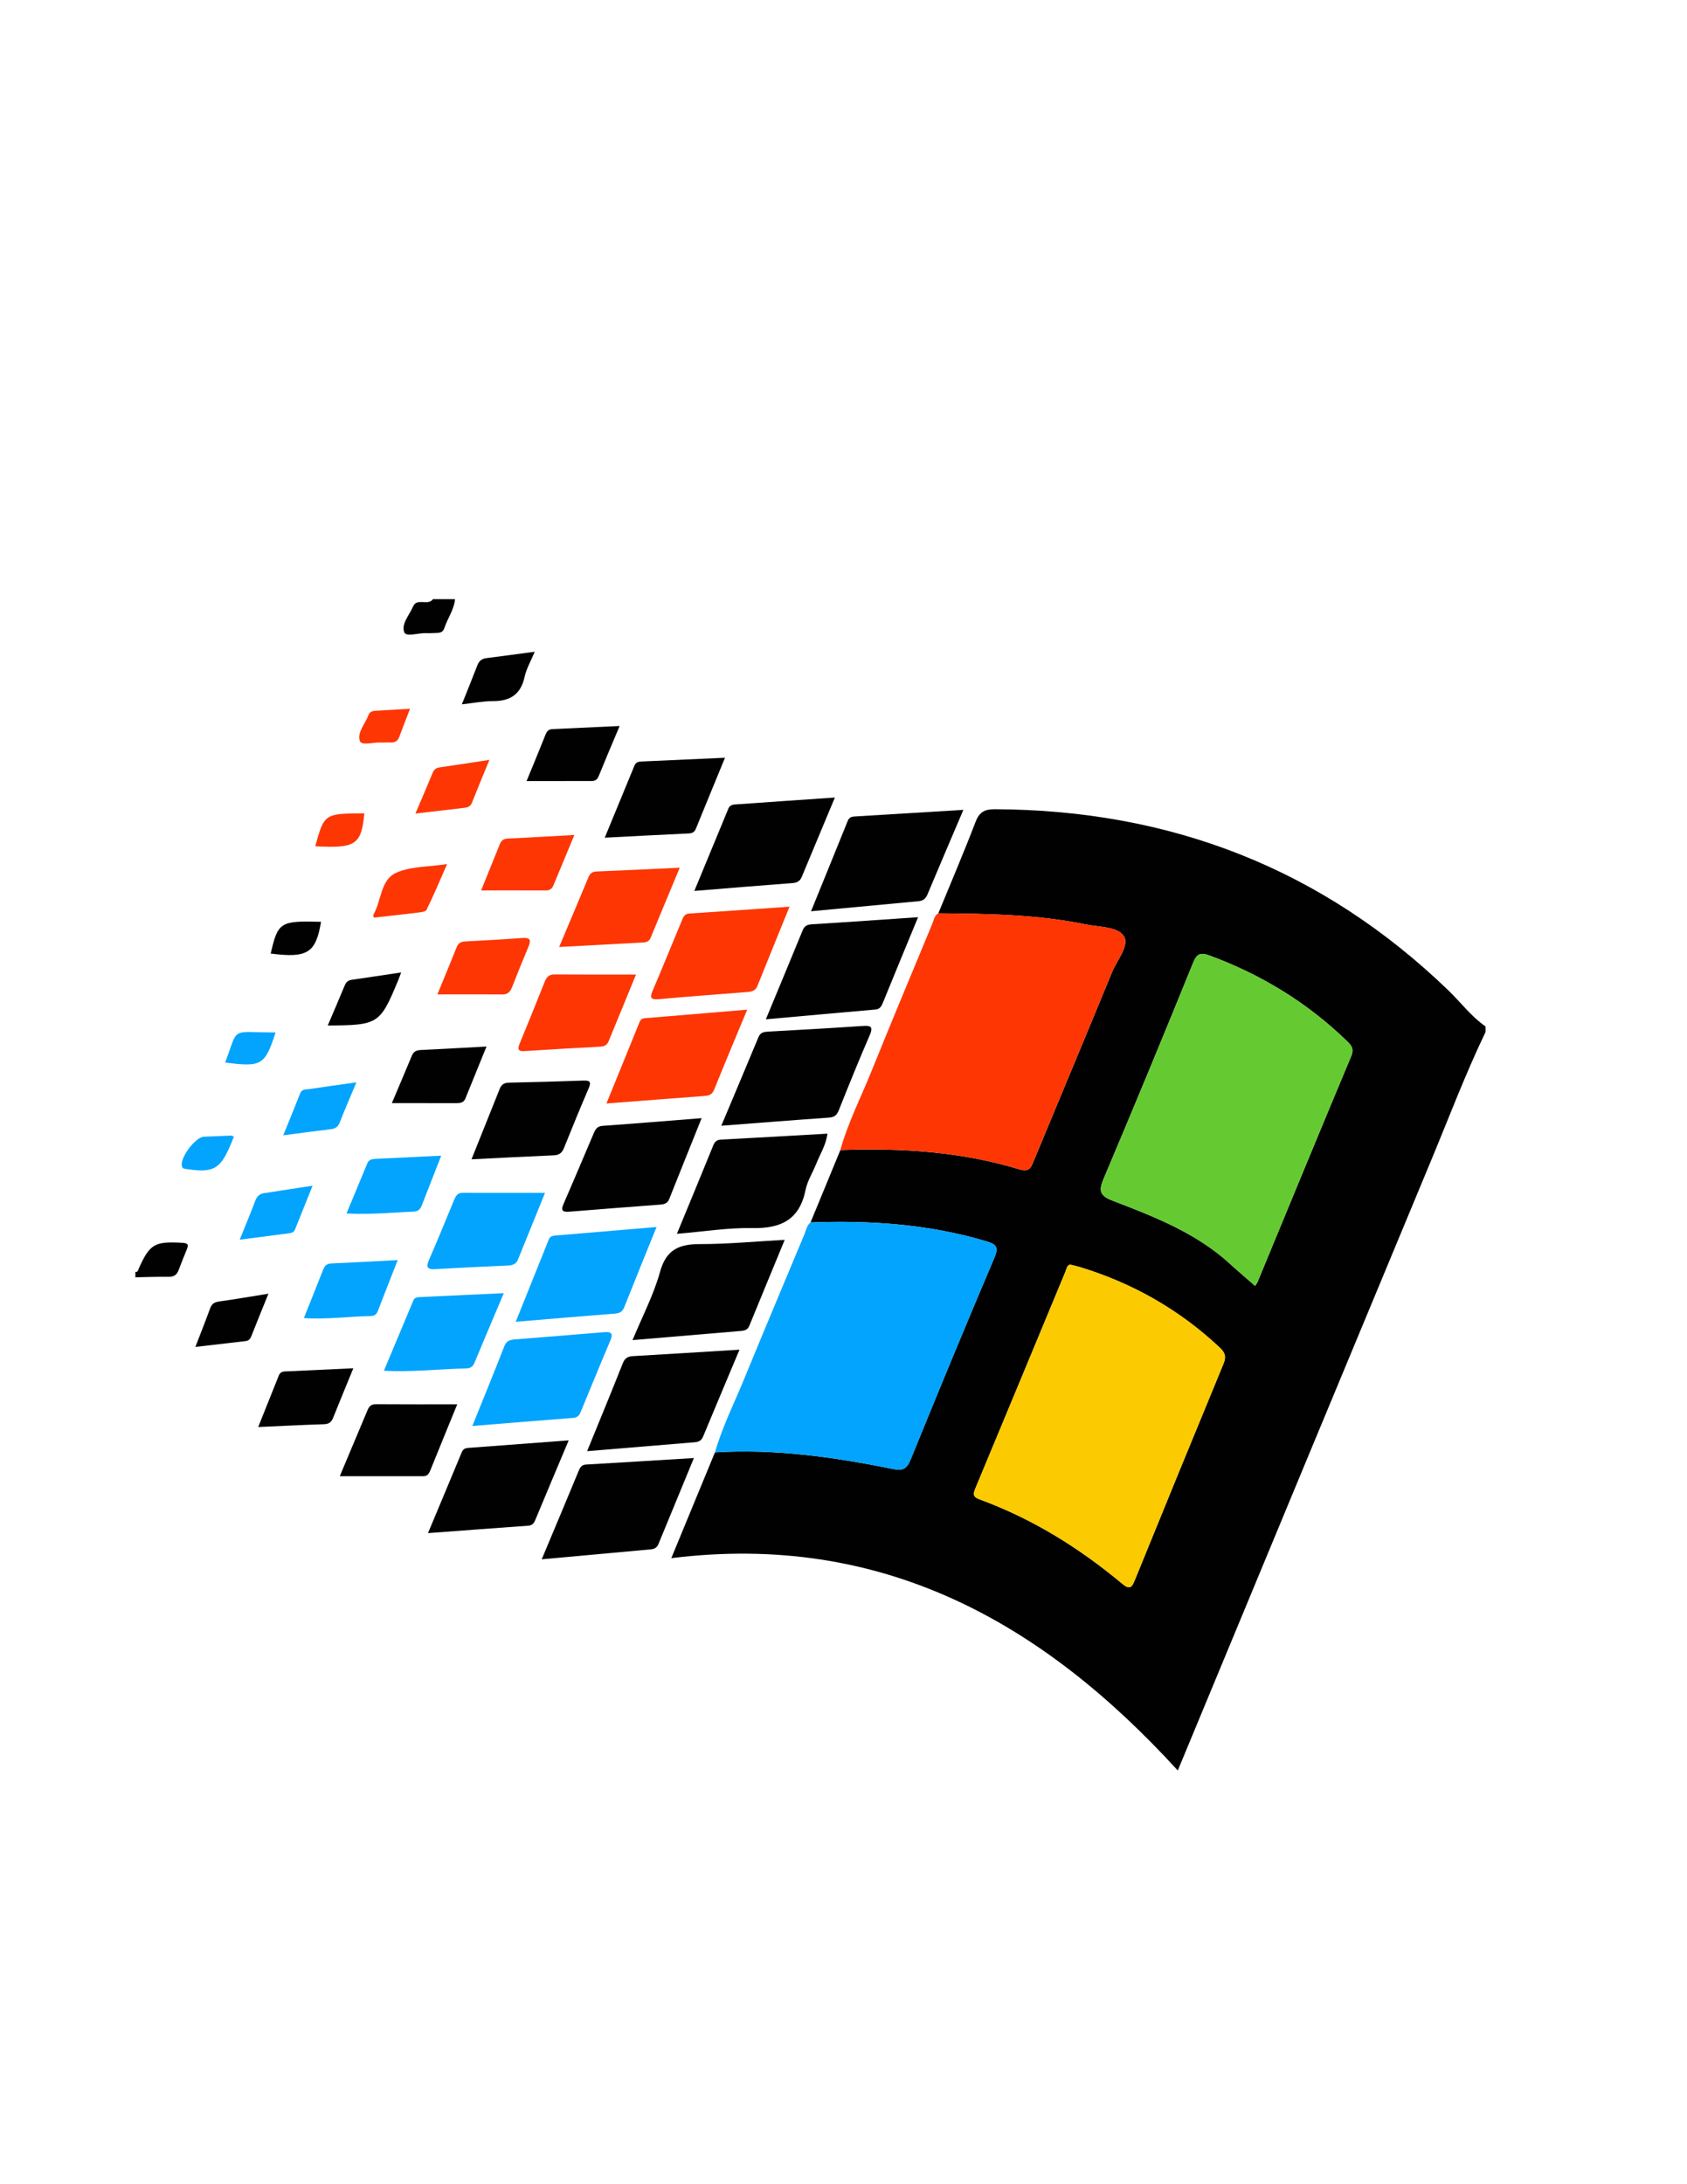 <?xml version="1.0" encoding="utf-8"?>
<!-- Generator: Adobe Illustrator 26.0.0, SVG Export Plug-In . SVG Version: 6.00 Build 0)  -->
<svg version="1.1" id="Layer_1" xmlns="http://www.w3.org/2000/svg" xmlns:xlink="http://www.w3.org/1999/xlink" x="0px" y="0px"
	 viewBox="0 0 612 792" style="enable-background:new 0 0 612 792;" xml:space="preserve">
<style type="text/css">
	.st0{fill:#010101;}
	.st1{fill:#FE3604;}
	.st2{fill:#02A4FD;}
	.st3{fill:#65CA32;}
	.st4{fill:#FCCA00;}
</style>
<path class="st0" d="M294.04,443.26c3.61-8.75,7.21-17.5,10.82-26.24c22.04-0.81,43.87,0.56,65.11,7.03
	c3.64,1.11,4.19-1.06,5.18-3.44c9.41-22.69,18.91-45.35,28.26-68.07c1.79-4.36,6.34-9.64,4.36-12.97
	c-2.16-3.65-8.92-3.35-13.77-4.35c-17.69-3.65-35.64-3.9-53.6-4.05c4.54-11.05,9.24-22.03,13.52-33.18
	c1.37-3.57,3.32-4.57,6.93-4.56c63.56,0.24,118.7,21.41,164.64,65.75c4.49,4.33,8.24,9.42,13.43,13.02c0,0.67,0,1.33,0,2
	c-7.38,15.38-13.4,31.34-19.95,47.07c-30.04,72.12-59.97,144.29-89.93,216.45c-0.5,1.2-1,2.39-1.78,4.26
	c-49.31-54-107.44-86.43-183.73-76.99c5.4-13.09,10.62-25.72,15.83-38.35c21.78-1.34,43.17,1.69,64.41,5.99
	c3.64,0.74,5.15,0.13,6.58-3.39c9.95-24.47,20.05-48.88,30.38-73.19c1.67-3.93,0.63-4.9-2.98-5.97
	C336.92,443.88,315.61,442.45,294.04,443.26z M455.32,466.27c0.48-0.75,0.71-1.01,0.84-1.31c11.32-27.35,22.59-54.72,34.03-82.01
	c1.13-2.7,0.02-3.92-1.61-5.5c-14.33-13.87-30.95-24.01-49.64-30.92c-3.33-1.23-4.69-0.9-6.13,2.64
	c-10.64,26.19-21.45,52.31-32.48,78.34c-1.87,4.41-1.22,6.13,3.31,7.87c15.23,5.83,30.48,11.75,42.78,23.08
	C449.23,461.04,452.15,463.49,455.32,466.27z M388.57,458.64c-1.45-0.28-1.6,1.37-2.06,2.49c-10.9,26.2-21.74,52.43-32.69,78.62
	c-0.92,2.19-0.74,3.1,1.6,3.95c19.09,6.99,36.11,17.57,51.66,30.54c2.86,2.38,3.54,1.33,4.64-1.37
	c10.64-26.13,21.33-52.24,32.11-78.31c1.05-2.54,0.7-4.01-1.35-5.93c-14.57-13.67-31.44-23.27-50.5-29.11
	C391.02,459.21,390.04,459.01,388.57,458.64z"/>
<path class="st0" d="M165.07,217.27c-0.36,3.86-2.73,6.98-3.9,10.54c-0.46,1.39-1.44,1.66-2.66,1.69c-1.32,0.03-2.65,0.15-3.96,0.08
	c-2.75-0.13-7.16,1.48-7.88-0.28c-1.23-3.04,1.86-6.26,3.18-9.37c1.4-3.3,5.41-0.14,7.23-2.67
	C159.74,217.27,162.4,217.27,165.07,217.27z"/>
<path class="st0" d="M49.12,461.16c0.94,0.2,0.95-0.58,1.2-1.13c4.05-9.03,5.78-9.96,15.94-9.37c2.2,0.13,2.1,0.94,1.48,2.45
	c-1,2.46-2,4.92-2.93,7.4c-0.66,1.77-1.74,2.52-3.72,2.48c-3.99-0.08-7.98,0.1-11.98,0.17C49.12,462.49,49.12,461.83,49.12,461.16z"
	/>
<path class="st1" d="M340.39,331.16c17.96,0.15,35.92,0.4,53.6,4.05c4.85,1,11.61,0.71,13.77,4.35c1.98,3.33-2.57,8.61-4.36,12.97
	c-9.35,22.72-18.85,45.37-28.26,68.07c-0.99,2.38-1.54,4.55-5.18,3.44c-21.24-6.47-43.06-7.84-65.11-7.03
	c2.71-9.72,7.29-18.72,11.07-28.02c7.32-18.06,14.81-36.05,22.3-54.04C338.77,333.63,338.94,332,340.39,331.16z"/>
<path class="st2" d="M294.04,443.26c21.57-0.8,42.88,0.62,63.72,6.82c3.61,1.07,4.65,2.04,2.98,5.97
	c-10.33,24.31-20.43,48.72-30.38,73.19c-1.43,3.52-2.94,4.13-6.58,3.39c-21.24-4.3-42.63-7.33-64.41-5.99
	c2.66-9.25,6.99-17.84,10.63-26.71c7.18-17.49,14.53-34.9,21.81-52.34C292.43,446.08,292.67,444.38,294.04,443.26z"/>
<path class="st0" d="M212.99,526.2c4.49-11.01,8.8-21.39,12.93-31.84c0.74-1.87,1.78-2.51,3.65-2.62
	c12.71-0.73,25.41-1.53,38.7-2.34c-4.55,10.83-8.91,21.17-13.22,31.54c-0.6,1.45-1.62,1.91-3.06,2.03
	C239.25,524.01,226.52,525.08,212.99,526.2z"/>
<path class="st0" d="M333.05,332.58c-4.46,10.81-8.64,20.9-12.76,31.02c-0.54,1.32-1.1,2.32-2.71,2.46
	c-13.05,1.14-26.09,2.32-39.75,3.55c4.64-11.19,9.03-21.72,13.36-32.28c0.66-1.62,1.69-2.08,3.39-2.18
	C307.18,334.38,319.78,333.48,333.05,332.58z"/>
<path class="st0" d="M284.67,449.57c-4.44,10.77-8.67,20.98-12.86,31.22c-0.73,1.78-2.29,1.75-3.74,1.88
	c-12.58,1.08-25.16,2.13-38.6,3.26c3.56-8.62,7.68-16.44,9.98-24.77c2.27-8.23,7.08-10.07,14.69-10.05
	C264.06,451.12,273.99,450.15,284.67,449.57z"/>
<path class="st0" d="M261.67,408.2c4.68-11.12,9.12-21.61,13.48-32.13c0.72-1.73,1.94-1.91,3.53-2c11.44-0.63,22.87-1.27,34.3-2.05
	c3.02-0.21,3.86,0.29,2.5,3.42c-3.88,8.95-7.54,18.01-11.16,27.08c-0.71,1.77-1.55,2.59-3.54,2.73
	C288.04,406.14,275.31,407.16,261.67,408.2z"/>
<path class="st0" d="M349.49,293.66c-4.6,10.79-8.85,20.68-13,30.6c-0.66,1.59-1.56,2.36-3.25,2.52
	c-12.75,1.17-25.49,2.38-39.02,3.65c4.62-11.35,9-22.07,13.33-32.8c0.65-1.62,1.93-1.54,3.25-1.62
	C323.41,295.25,336.02,294.48,349.49,293.66z"/>
<path class="st0" d="M196.52,565.41c4.72-11.27,9.09-21.62,13.38-32c0.55-1.33,1.07-2.27,2.73-2.36c12.75-0.73,25.49-1.53,39.1-2.36
	c-4.49,10.89-8.7,21.08-12.9,31.28c-0.5,1.21-1.43,1.71-2.7,1.83C223.24,562.96,210.35,564.14,196.52,565.41z"/>
<path class="st0" d="M245.56,447.39c4.6-11.15,8.91-21.53,13.14-31.94c0.56-1.38,1.23-2.14,2.83-2.22
	c12.77-0.67,25.55-1.41,38.64-2.16c-0.5,4.1-2.62,7.29-3.98,10.74c-1.28,3.24-3.27,6.3-3.95,9.64
	c-2.18,10.87-8.98,14.08-19.38,13.86C264.11,445.14,255.33,446.58,245.56,447.39z"/>
<path class="st2" d="M171.35,517.07c4.14-10.27,7.98-19.6,11.64-29c0.78-2,2.23-2.27,3.89-2.4c10.75-0.88,21.52-1.68,32.27-2.61
	c3.29-0.28,3.13,1,2.1,3.41c-3.51,8.24-6.86,16.54-10.3,24.8c-0.56,1.34-0.99,2.71-2.95,2.86
	C196.1,515.03,184.21,516.03,171.35,517.07z"/>
<path class="st0" d="M254.53,405.45c-4.05,10.1-7.94,19.74-11.78,29.39c-0.7,1.75-2.14,1.88-3.65,1.99
	c-10.79,0.83-21.58,1.62-32.36,2.52c-2.46,0.21-3.46-0.16-2.28-2.86c3.72-8.51,7.31-17.08,10.96-25.63c0.6-1.4,1.26-2.49,3.15-2.62
	C230.33,407.41,242.08,406.43,254.53,405.45z"/>
<path class="st2" d="M238.18,444.92c-4.12,10.18-7.94,19.55-11.67,28.95c-0.63,1.59-1.48,2.29-3.24,2.43
	c-11.76,0.91-23.52,1.93-36.18,2.99c4.16-10.35,8.09-20.1,12-29.85c0.55-1.38,1.73-1.37,2.89-1.47
	C213.73,446.98,225.49,445.99,238.18,444.92z"/>
<path class="st0" d="M302.87,289.19c-4.22,10.1-8.13,19.41-12,28.74c-0.65,1.57-1.67,2.15-3.39,2.28
	c-11.61,0.86-23.21,1.84-35.59,2.85c4.23-10.25,8.28-20.09,12.37-29.92c0.63-1.51,2.15-1.42,3.44-1.51
	C279.14,290.81,290.59,290.03,302.87,289.19z"/>
<path class="st1" d="M271.06,366.11c-4.19,10.09-8.17,19.55-12.01,29.06c-0.8,1.98-2.2,2.14-3.93,2.27
	c-11.43,0.85-22.85,1.74-35.13,2.69c4.16-10.19,8.13-19.88,12.04-29.58c0.58-1.43,1.73-1.33,2.87-1.42
	C246.65,368.15,258.4,367.17,271.06,366.11z"/>
<path class="st1" d="M286.42,328.76c-4.09,10.08-7.9,19.41-11.65,28.76c-0.67,1.67-1.96,2.06-3.53,2.18
	c-10.77,0.84-21.54,1.65-32.29,2.61c-3.33,0.3-3.09-0.97-2.07-3.35c3.52-8.23,6.87-16.54,10.33-24.8c0.55-1.3,0.86-2.79,2.88-2.92
	C261.96,330.49,273.84,329.63,286.42,328.76z"/>
<path class="st0" d="M206.31,522.28c-4.2,9.97-8.13,19.25-11.99,28.56c-0.55,1.32-1.04,2.28-2.7,2.39
	c-11.87,0.84-23.74,1.75-36.36,2.69c4.26-10.19,8.29-19.77,12.27-29.37c0.66-1.59,1.94-1.5,3.26-1.6
	C182.38,524.1,193.96,523.22,206.31,522.28z"/>
<path class="st2" d="M197.72,432.53c-3.09,7.6-6.46,15.87-9.8,24.16c-0.66,1.64-1.89,2.11-3.53,2.19c-8.82,0.4-17.63,0.8-26.44,1.31
	c-2.91,0.17-3.5-0.64-2.31-3.36c3.13-7.16,6.08-14.39,9.05-21.62c0.61-1.48,1.26-2.69,3.11-2.69
	C177.72,432.53,187.65,432.53,197.72,432.53z"/>
<path class="st0" d="M171.05,420.37c3.56-8.88,6.94-17.28,10.29-25.69c0.66-1.65,1.83-2.07,3.49-2.11
	c8.97-0.19,17.93-0.42,26.89-0.75c2.62-0.1,2.7,0.79,1.79,2.9c-3.07,7.15-6.03,14.34-8.92,21.56c-0.71,1.78-1.74,2.56-3.66,2.64
	C191.16,419.35,181.38,419.86,171.05,420.37z"/>
<path class="st1" d="M230.73,353.37c-3.15,7.68-6.54,15.92-9.92,24.16c-0.57,1.4-1.58,1.92-3.08,2c-9.13,0.48-18.25,1-27.37,1.6
	c-2.76,0.18-2.55-0.99-1.75-2.93c3.04-7.35,6.03-14.73,8.96-22.12c0.68-1.71,1.51-2.75,3.57-2.74
	C210.93,353.41,220.72,353.37,230.73,353.37z"/>
<path class="st0" d="M263.01,274.76c-3.67,8.94-7.13,17.3-10.54,25.68c-0.5,1.23-1.26,1.71-2.6,1.77
	c-9.91,0.46-19.81,0.99-30.48,1.54c3.77-9.15,7.29-17.66,10.79-26.18c0.55-1.34,1.66-1.41,2.86-1.46
	C242.82,275.69,252.58,275.23,263.01,274.76z"/>
<path class="st0" d="M165.87,509.22c-3.09,7.56-6.48,15.81-9.82,24.08c-0.48,1.2-1.11,1.99-2.5,1.98
	c-10.07-0.01-20.15-0.01-30.29-0.01c3.22-7.65,6.7-15.87,10.14-24.1c0.57-1.37,1.41-2,3-1.99
	C146.2,509.25,155.99,509.22,165.87,509.22z"/>
<path class="st1" d="M246.59,314.63c-3.7,8.9-7.14,17.12-10.53,25.36c-0.53,1.3-1.5,1.69-2.73,1.76
	c-9.95,0.54-19.89,1.07-30.48,1.63c3.72-8.83,7.2-17.06,10.63-25.31c0.58-1.39,1.41-2.01,2.97-2.07
	C226.23,315.61,236,315.13,246.59,314.63z"/>
<path class="st2" d="M182.76,468.91c-3.86,9.14-7.3,17.21-10.67,25.32c-0.61,1.47-1.59,1.94-3.07,1.97
	c-9.63,0.21-19.23,1.37-29.75,0.85c3.67-8.76,7.18-17.13,10.68-25.49c0.48-1.14,1.48-1.19,2.49-1.24
	C162.23,469.86,172.01,469.41,182.76,468.91z"/>
<path class="st0" d="M128.18,496.14c-2.6,6.35-5.01,12.15-7.34,17.98c-0.63,1.58-1.55,2.26-3.32,2.31
	c-7.64,0.24-15.28,0.64-23.85,1.02c2.66-6.64,5.08-12.67,7.48-18.7c0.64-1.62,2.05-1.44,3.36-1.51
	C112.15,496.88,119.8,496.53,128.18,496.14z"/>
<path class="st1" d="M158.68,360.57c2.38-5.8,4.71-11.43,6.98-17.09c0.57-1.43,1.48-2.02,2.99-2.1c6.96-0.37,13.93-0.74,20.88-1.26
	c2.69-0.2,3.23,0.66,2.22,3.06c-2.06,4.89-4.05,9.8-5.98,14.74c-0.67,1.71-1.54,2.71-3.59,2.68
	C174.55,360.52,166.92,360.57,158.68,360.57z"/>
<path class="st2" d="M125.7,440.01c2.64-6.35,5.1-12.29,7.58-18.22c0.52-1.25,1.6-1.51,2.85-1.57c7.77-0.36,15.55-0.75,23.93-1.17
	c-2.5,6.38-4.8,12.22-7.06,18.07c-0.53,1.37-1.31,2.14-2.9,2.21C142.18,439.67,134.27,440.46,125.7,440.01z"/>
<path class="st0" d="M176.49,379.48c-2.7,6.63-5.18,12.74-7.66,18.85c-0.61,1.51-1.85,1.67-3.26,1.67
	c-7.65-0.02-15.3-0.01-23.41-0.01c2.45-5.79,4.9-11.53,7.29-17.28c0.6-1.43,1.63-1.89,3.1-1.96
	C160.32,380.37,168.08,379.93,176.49,379.48z"/>
<path class="st2" d="M110.24,477.94c2.45-6.14,4.79-11.95,7.08-17.77c0.55-1.39,1.43-1.97,2.99-2.04
	c7.77-0.33,15.53-0.77,23.97-1.22c-2.57,6.56-4.93,12.52-7.23,18.51c-0.49,1.28-1.33,1.77-2.63,1.79
	C126.51,477.34,118.64,478.5,110.24,477.94z"/>
<path class="st0" d="M191.03,283.21c2.18-5.31,4.58-11.06,6.88-16.85c0.49-1.23,1.13-1.92,2.48-1.98c7.89-0.35,15.78-0.73,24.4-1.13
	c-2.72,6.46-5.24,12.34-7.64,18.26c-0.54,1.34-1.39,1.7-2.64,1.7C206.78,283.2,199.04,283.21,191.03,283.21z"/>
<path class="st1" d="M174.54,322.87c2.2-5.43,4.5-11.06,6.76-16.7c0.55-1.37,1.35-2.04,2.94-2.11c7.77-0.34,15.53-0.82,24.12-1.29
	c-2.72,6.55-5.16,12.43-7.61,18.31c-0.49,1.16-1.31,1.8-2.67,1.8C190.34,322.85,182.6,322.87,174.54,322.87z"/>
<path class="st1" d="M135.6,332.74c-0.12-0.71-0.23-0.92-0.16-1.03c2.92-5.01,2.59-12.55,8.08-15.14
	c5.17-2.44,11.62-2.16,18.67-3.26c-2.6,5.91-4.85,11.34-7.45,16.59c-0.38,0.78-2.38,0.91-3.66,1.07
	C146.01,331.61,140.93,332.14,135.6,332.74z"/>
<path class="st1" d="M150.7,295c2.27-5.33,4.3-10.01,6.24-14.73c0.5-1.22,1.23-1.82,2.53-2.01c5.71-0.82,11.41-1.71,18.07-2.72
	c-2.3,5.62-4.38,10.57-6.34,15.55c-0.52,1.32-1.52,1.69-2.69,1.83C162.79,293.61,157.08,294.26,150.7,295z"/>
<path class="st0" d="M70.88,488.4c1.98-5.13,3.74-9.57,5.38-14.06c0.59-1.62,1.59-2.18,3.27-2.42c5.72-0.79,11.42-1.79,17.85-2.82
	c-2.23,5.5-4.27,10.45-6.21,15.43c-0.42,1.07-1.03,1.64-2.12,1.76C83.18,486.98,77.3,487.66,70.88,488.4z"/>
<path class="st2" d="M86.97,449.51c2.15-5.34,4-9.75,5.68-14.21c0.6-1.6,1.56-2.41,3.18-2.66c5.54-0.83,11.07-1.7,17.57-2.7
	c-2.31,5.75-4.35,10.82-6.38,15.89c-0.44,1.11-1.4,1.27-2.41,1.4C99.06,447.95,93.5,448.67,86.97,449.51z"/>
<path class="st0" d="M167.55,255.4c2.08-5.22,3.9-9.65,5.61-14.12c0.6-1.56,1.56-2.42,3.23-2.63c5.75-0.73,11.49-1.51,17.59-2.32
	c-1.36,3.29-3.01,6.09-3.67,9.12c-1.4,6.42-5.31,8.81-11.56,8.79C175.3,254.21,171.85,254.92,167.55,255.4z"/>
<path class="st0" d="M145.54,352.61c-0.56,1.49-0.77,2.09-1.02,2.68c-6.66,16.1-7.22,16.46-25.62,16.56
	c2.1-4.94,4.18-9.74,6.18-14.57c0.5-1.2,1.26-1.83,2.55-2.01C133.35,354.46,139.06,353.58,145.54,352.61z"/>
<path class="st2" d="M129.3,392.46c-2.25,5.38-4.25,9.9-6.03,14.5c-0.64,1.65-1.6,2.3-3.25,2.49c-5.4,0.64-10.79,1.38-17.26,2.22
	c2.28-5.62,4.25-10.39,6.13-15.2c0.65-1.67,2.12-1.38,3.33-1.57C117.6,394.09,122.98,393.36,129.3,392.46z"/>
<path class="st2" d="M84.86,412.15c-0.49,1.2-0.84,2.1-1.22,2.99c-3.73,8.78-6.26,10.19-15.69,8.79c-0.8-0.12-1.65,0.03-1.95-1.03
	c-0.84-2.95,4.82-10.59,7.97-10.72c3.31-0.14,6.62-0.28,9.93-0.41C84.04,411.77,84.2,411.89,84.86,412.15z"/>
<path class="st0" d="M98.2,345.76c2.65-11.44,3.41-11.91,18.26-11.51C114.58,345.57,111.53,347.49,98.2,345.76z"/>
<path class="st1" d="M114.36,306.86c3.3-11.86,3.3-11.86,17.8-11.93C131.1,306.27,129.05,307.67,114.36,306.86z"/>
<path class="st1" d="M148.75,257c-1.55,4.03-2.77,7.08-3.89,10.15c-0.61,1.68-1.75,2.22-3.44,2.07c-0.99-0.09-1.99,0.08-2.98,0.01
	c-2.75-0.19-7.24,1.26-7.88-0.51c-1.12-3.06,1.96-6.3,3.14-9.5c0.49-1.32,1.71-1.44,2.88-1.51
	C140.35,257.47,144.14,257.27,148.75,257z"/>
<path class="st2" d="M99.97,374.38c-3.85,11.9-5.07,12.61-18.29,10.9C86.71,372.14,83.1,374.31,99.97,374.38z"/>
<path class="st3" d="M455.32,466.27c-3.17-2.78-6.09-5.23-8.9-7.81c-12.3-11.33-27.55-17.24-42.78-23.08
	c-4.53-1.74-5.18-3.46-3.31-7.87c11.03-26.03,21.84-52.15,32.48-78.34c1.44-3.54,2.8-3.87,6.13-2.64
	c18.69,6.91,35.3,17.05,49.64,30.92c1.63,1.58,2.75,2.79,1.61,5.5c-11.45,27.3-22.71,54.67-34.03,82.01
	C456.03,465.26,455.81,465.52,455.32,466.27z"/>
<path class="st4" d="M388.57,458.64c1.46,0.37,2.44,0.58,3.4,0.87c19.06,5.83,35.93,15.44,50.5,29.11c2.05,1.92,2.4,3.39,1.35,5.93
	c-10.78,26.07-21.47,52.18-32.11,78.31c-1.1,2.69-1.78,3.75-4.64,1.37c-15.55-12.97-32.56-23.55-51.66-30.54
	c-2.33-0.85-2.51-1.76-1.6-3.95c10.95-26.18,21.79-52.41,32.69-78.62C386.98,460.01,387.13,458.35,388.57,458.64z"/>
</svg>
